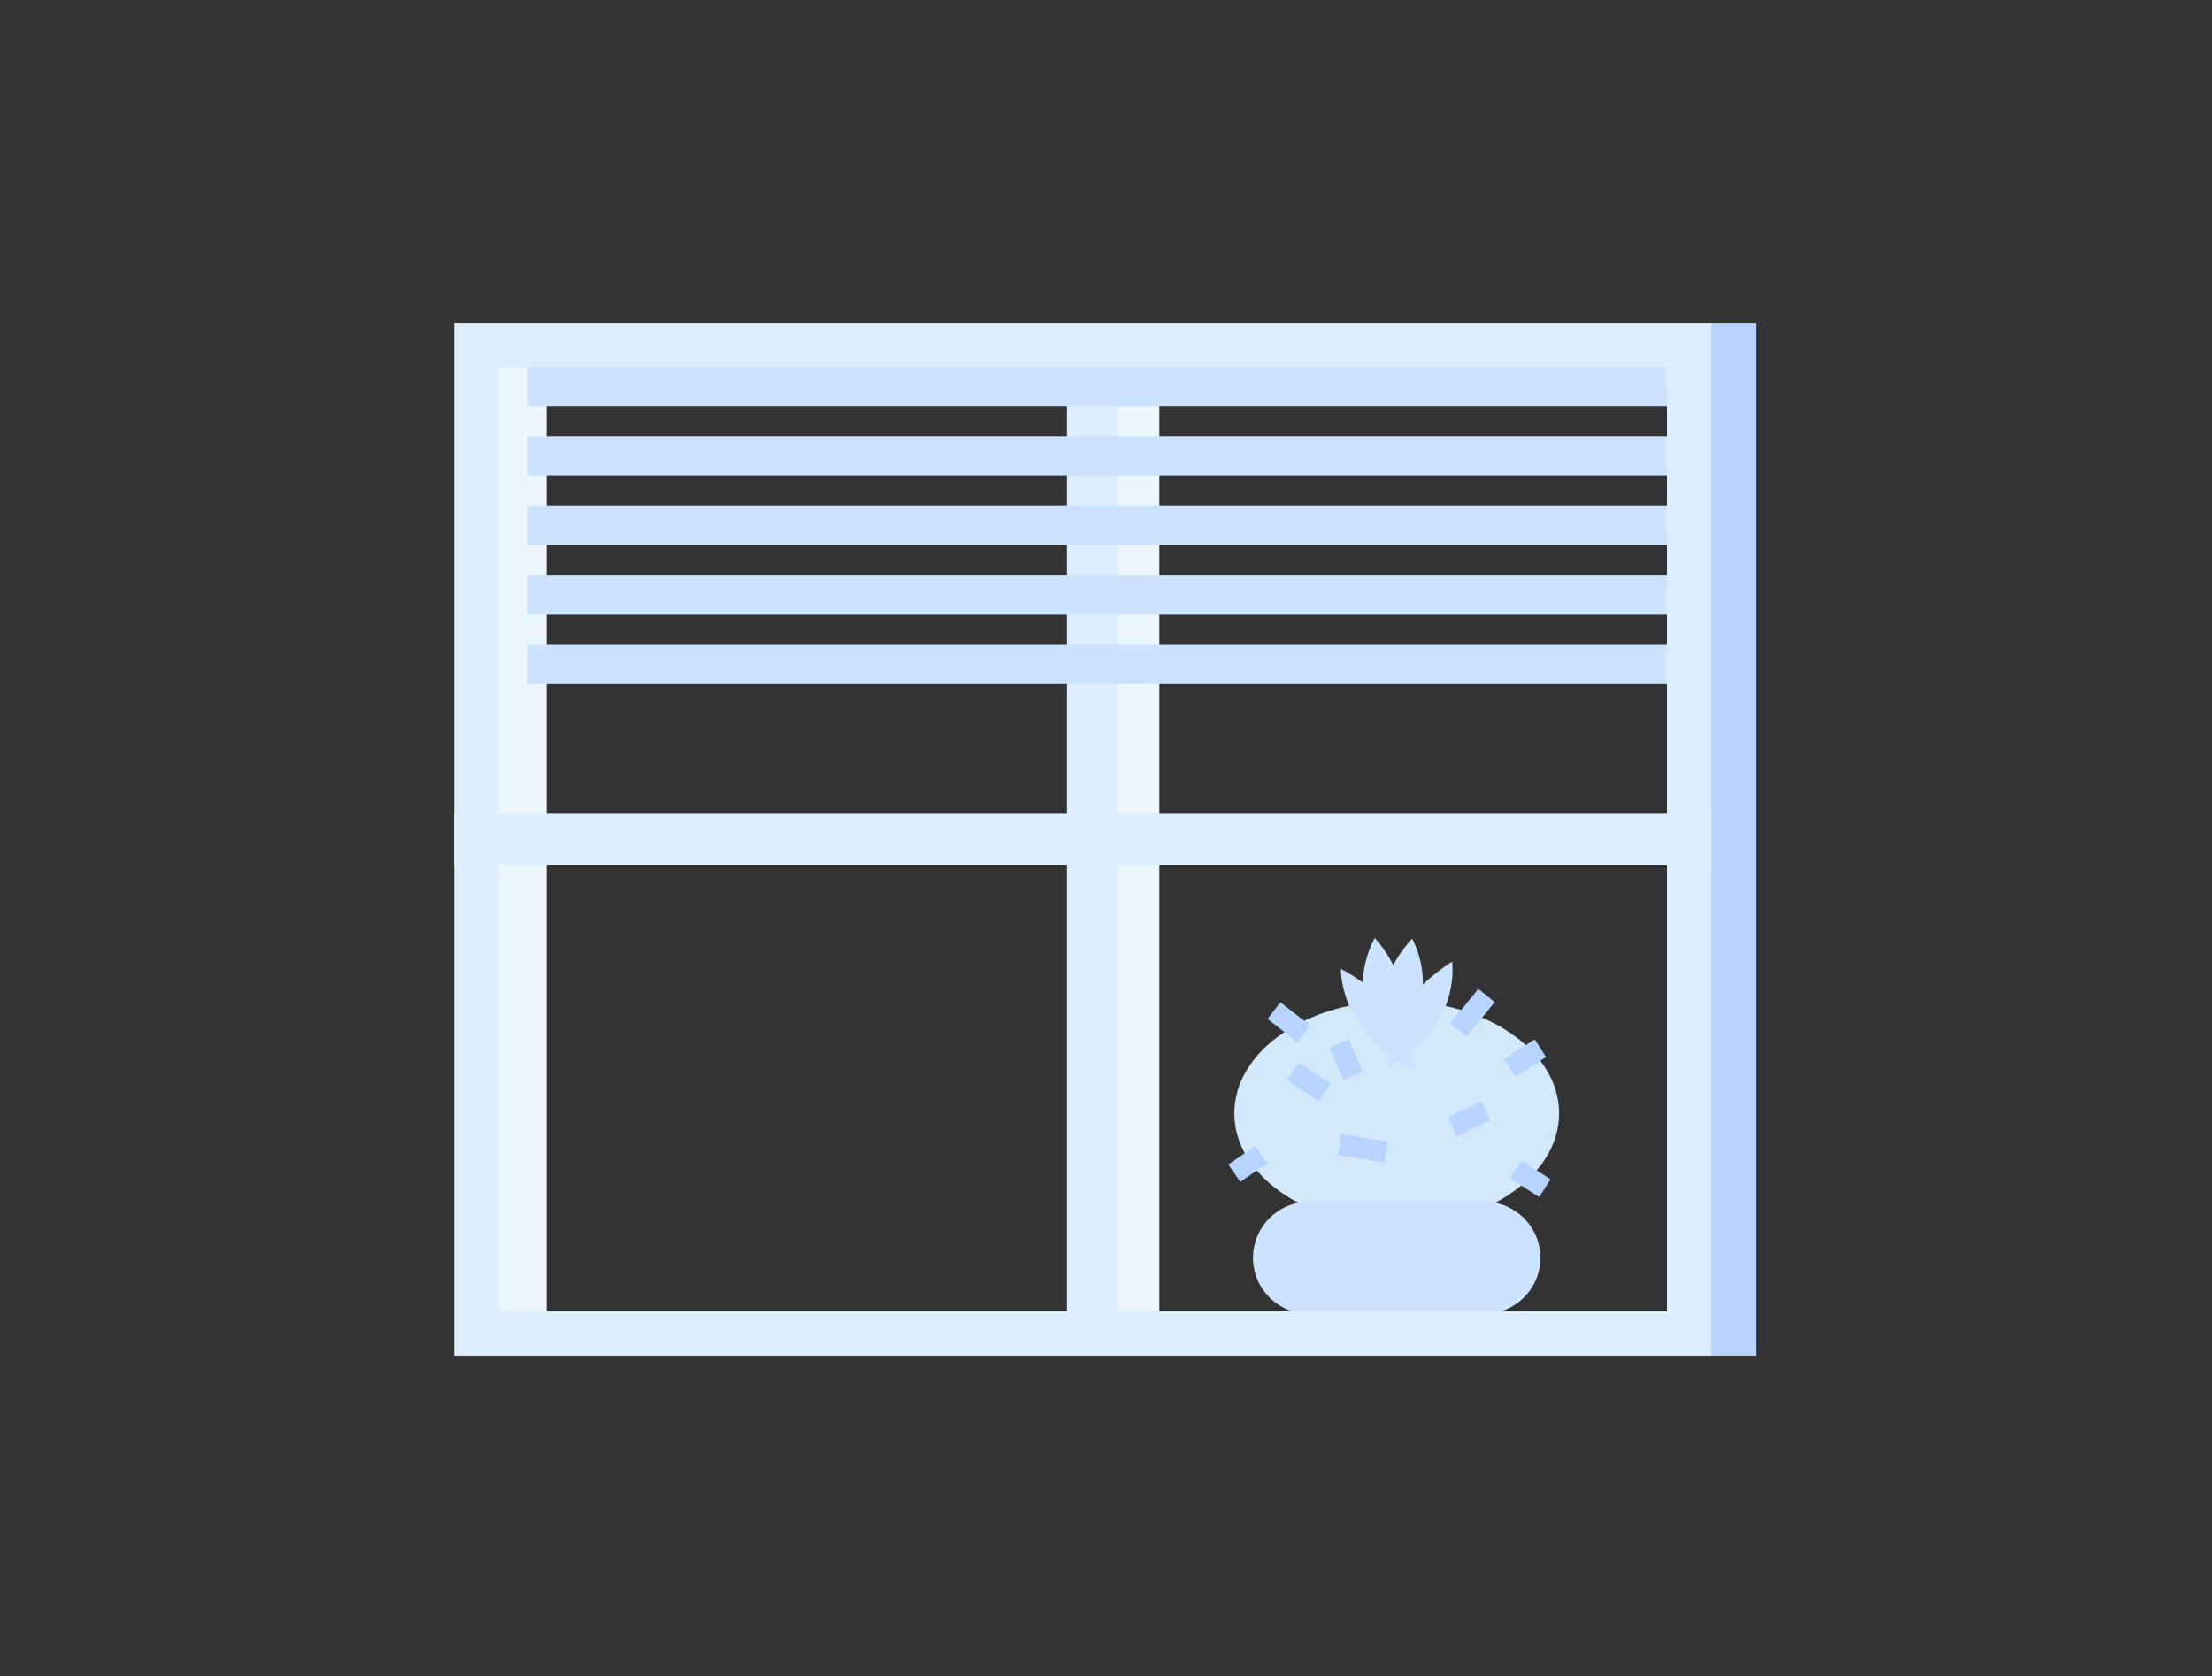 <svg width="945" height="716" viewBox="0 0 945 716" fill="none" xmlns="http://www.w3.org/2000/svg">
<rect x="0" y="0" width="945" height="716" fill="#333333" stroke="none"/>
<path fill-rule="evenodd" clip-rule="evenodd" d="M666.07 475.578C666.07 502.122 635.009 523.641 596.694 523.641C558.379 523.641 527.317 502.122 527.317 475.578C527.317 449.034 558.379 427.516 596.694 427.516C635.009 427.516 666.07 449.034 666.07 475.578" fill="#D2E9FC"/>
<path fill-rule="evenodd" clip-rule="evenodd" d="M599.19 424.436C601.164 437.869 594.454 449.327 594.454 449.327C594.454 449.327 584.545 439.005 582.572 425.572C580.598 412.138 587.307 400.681 587.307 400.681C587.307 400.681 597.216 411.003 599.19 424.436" fill="#CCE3FF"/>
<path fill-rule="evenodd" clip-rule="evenodd" d="M596.303 433.211C605.129 445.295 604.81 457.63 604.81 457.63C604.81 457.63 590.18 450.373 581.353 438.288C572.527 426.204 572.847 413.869 572.847 413.869C572.847 413.869 587.477 421.127 596.303 433.211" fill="#CCE3FF"/>
<path fill-rule="evenodd" clip-rule="evenodd" d="M607.384 425.897C605.039 439.303 594.847 449.496 594.847 449.496C594.847 449.496 588.455 437.954 590.8 424.548C593.144 411.143 603.337 400.95 603.337 400.95C603.337 400.95 609.728 412.492 607.384 425.897" fill="#CCE3FF"/>
<path fill-rule="evenodd" clip-rule="evenodd" d="M614.734 435.608C607.348 448.133 593.613 456.163 593.613 456.163C593.613 456.163 591.852 443.884 599.239 431.359C606.626 418.833 620.361 410.804 620.361 410.804C620.361 410.804 622.121 423.083 614.734 435.608" fill="#CCE3FF"/>
<path fill-rule="evenodd" clip-rule="evenodd" d="M634.128 561.255H559.263C546.034 561.255 535.312 550.532 535.312 537.304C535.312 524.077 546.034 513.354 559.263 513.354H634.128C647.356 513.354 658.079 524.077 658.079 537.304C658.079 550.532 647.356 561.255 634.128 561.255" fill="#CCE3FF"/>
<path d="M557.052 441.661L544.264 431.695" stroke="#B6D4FF" stroke-width="9"/>
<path d="M538.827 493.228L527.317 501.154" stroke="#B6D4FF" stroke-width="9"/>
<path d="M572.277 488.904L592.139 492.145" stroke="#B6D4FF" stroke-width="9"/>
<path d="M623.066 440.04L635.059 425.222" stroke="#B6D4FF" stroke-width="9"/>
<path d="M644.971 456.163L658.079 447.769" stroke="#B6D4FF" stroke-width="9"/>
<path d="M647.527 499.529L659.996 507.567" stroke="#B6D4FF" stroke-width="9"/>
<path d="M578.043 459.483L572.109 445.69" stroke="#B6D4FF" stroke-width="9"/>
<path d="M634.802 474.525L620.544 481.313" stroke="#B6D4FF" stroke-width="9"/>
<path d="M565.834 466.636L552.26 457.606" stroke="#B6D4FF" stroke-width="9"/>
<path d="M740.377 138V579.077" stroke="#B6D4FF" stroke-width="20"/>
<path d="M222.476 141.605V575.143" stroke="#ECF6FF" stroke-width="22"/>
<path d="M484.279 152.238V576.649" stroke="#ECF6FF" stroke-width="22"/>
<path fill-rule="evenodd" clip-rule="evenodd" d="M194.001 579.077H731.153V138H194.001V579.077ZM213.001 560.077H712.153V157H213.001V560.077Z" fill="#DCEEFF"/>
<path d="M466.802 139.885V578.012" stroke="#DCEEFF" stroke-width="22"/>
<path d="M194.001 358.539H731.153" stroke="#DCEEFF" stroke-width="22"/>
<path fill-rule="evenodd" clip-rule="evenodd" d="M225.414 173.577H712.222V156.824H225.414V173.577Z" fill="#CCE3FF"/>
<path fill-rule="evenodd" clip-rule="evenodd" d="M225.414 203.214H712.222V186.461H225.414V203.214Z" fill="#CCE3FF"/>
<path fill-rule="evenodd" clip-rule="evenodd" d="M225.414 232.852H712.222V216.099H225.414V232.852Z" fill="#CCE3FF"/>
<path fill-rule="evenodd" clip-rule="evenodd" d="M225.414 262.489H712.222V245.736H225.414V262.489Z" fill="#CCE3FF"/>
<path fill-rule="evenodd" clip-rule="evenodd" d="M225.414 292.127H712.222V275.374H225.414V292.127Z" fill="#CCE3FF"/>
</svg>
